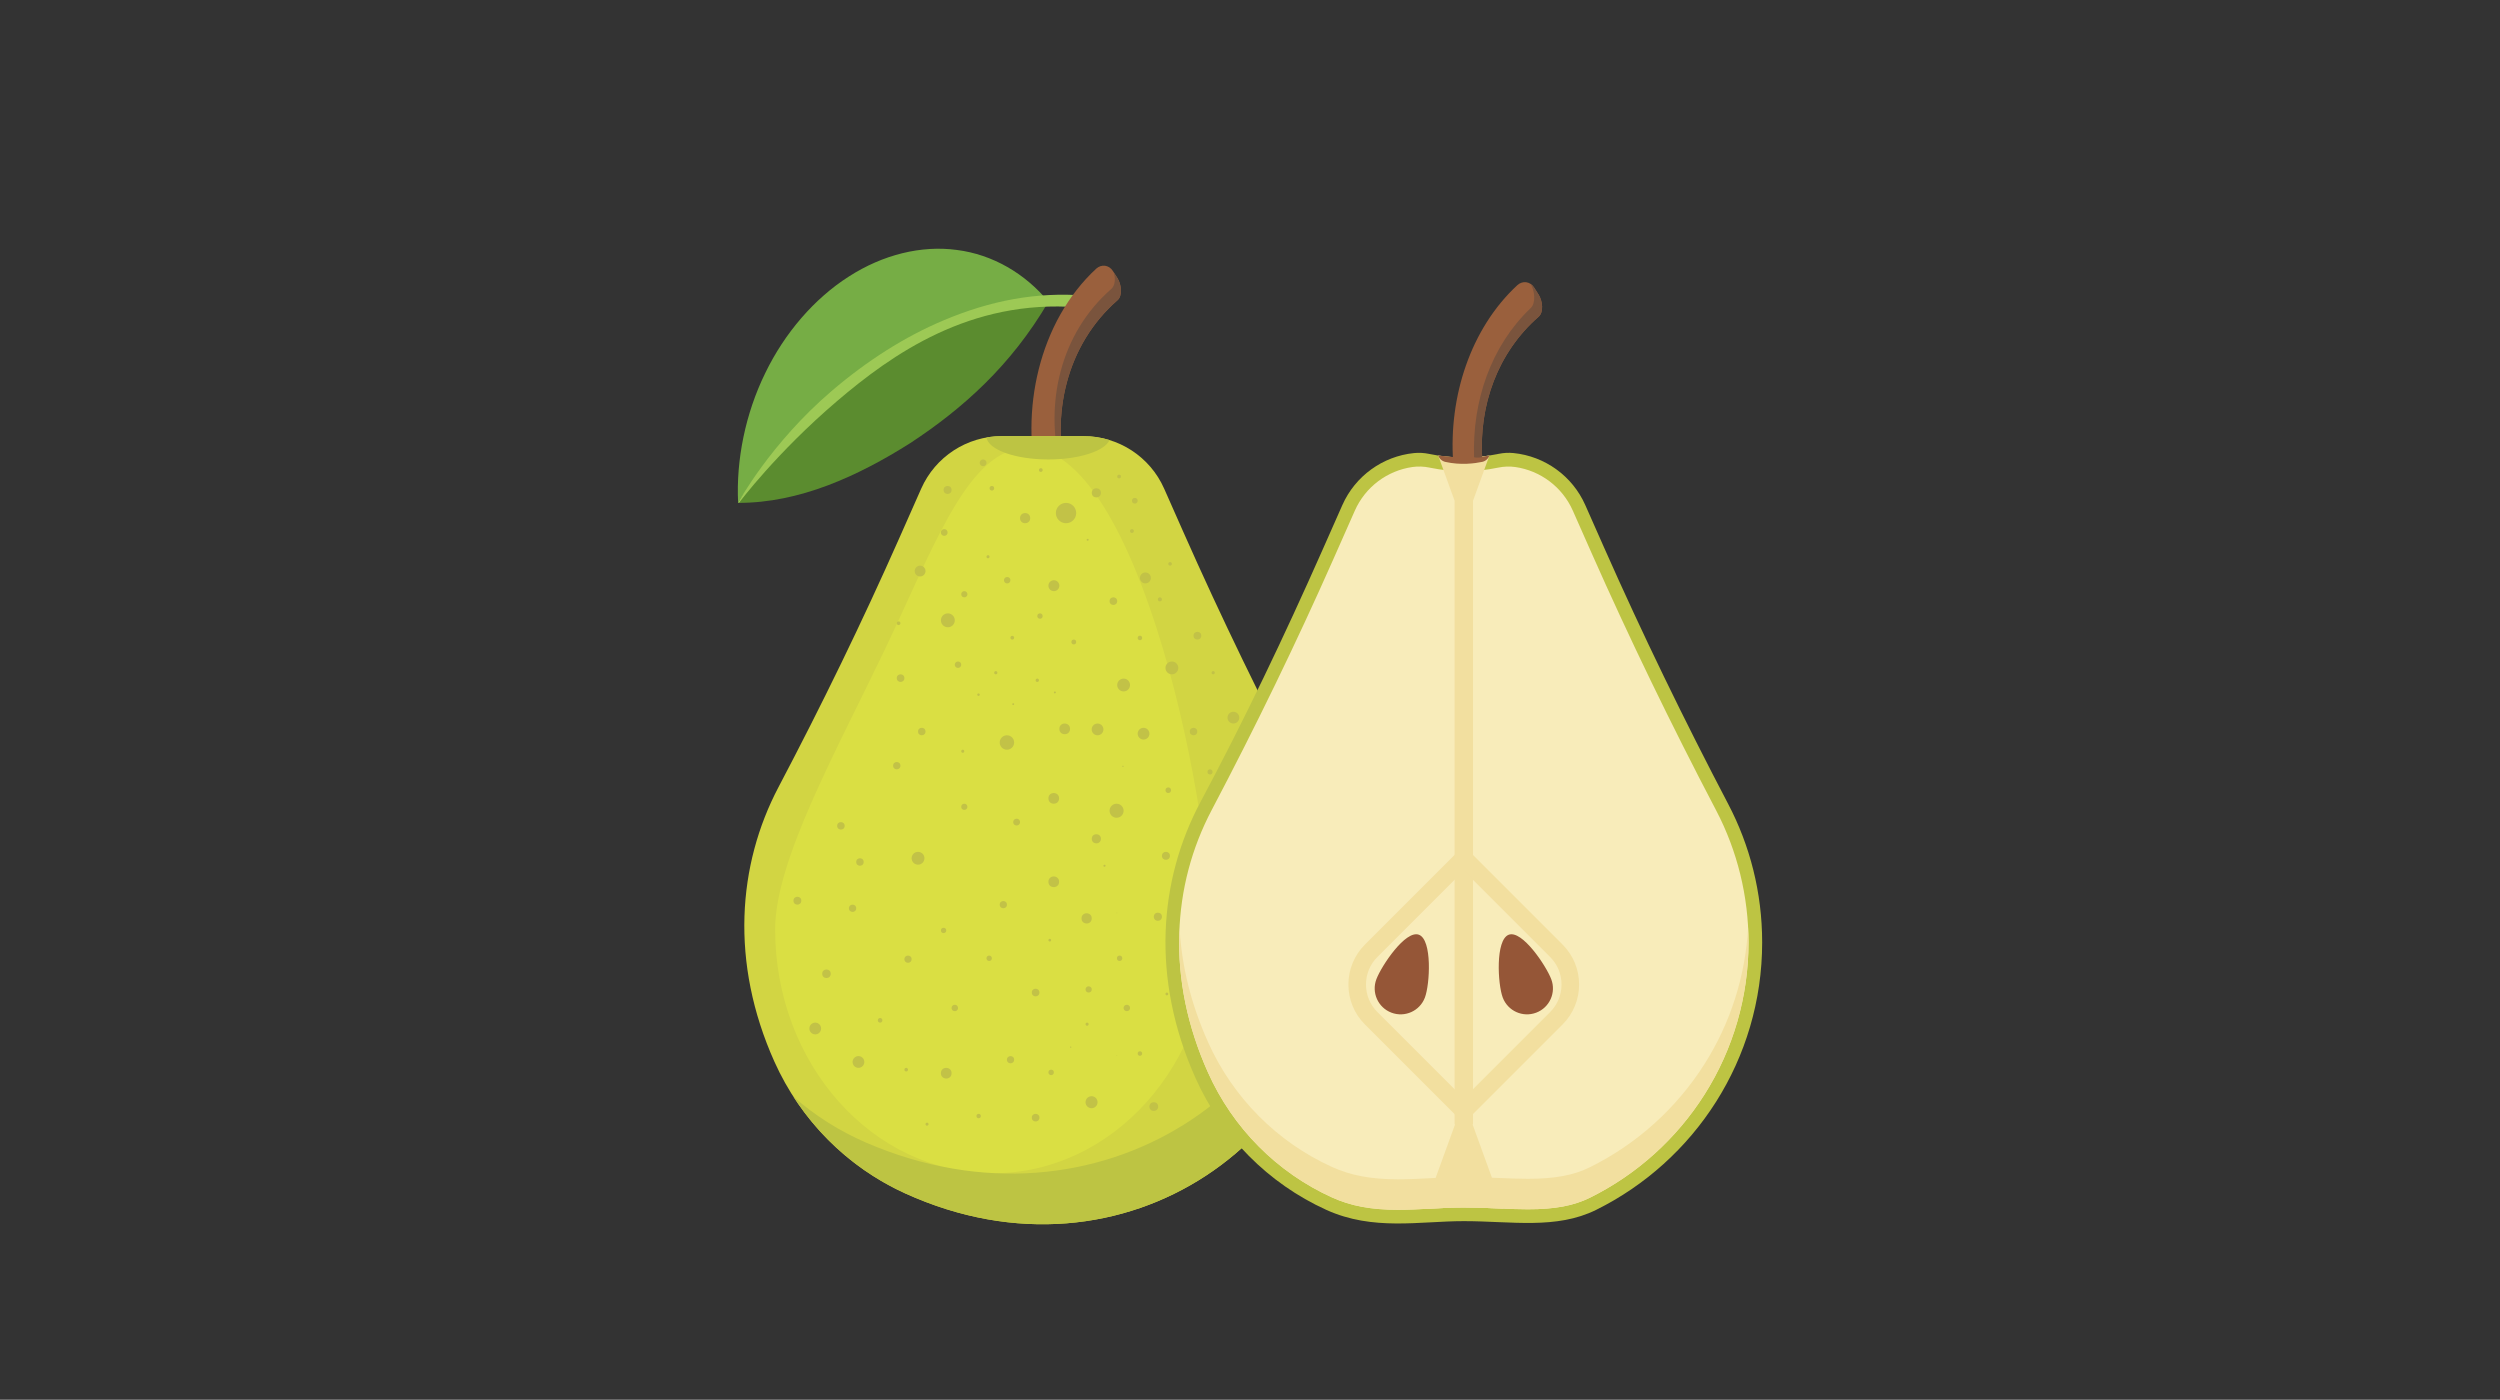 <svg version="1.1" id="Layer_1" xmlns="http://www.w3.org/2000/svg" xmlns:xlink="http://www.w3.org/1999/xlink" viewBox="0 0 768 430" enable-background="new 0 0 768 430" xml:space="preserve">
<rect x="0" y="0" width="768" height="430" fill="#333333" stroke="none"/>
<g>
	<g>
		<g>
			<g>
				<path fill="#76AD45" d="M322.07,92.691c-7.201-8.728-17.186-14.506-28.105-15.903c-10.902-1.479-22.74,1.424-33.228,8.182
					c-10.507,6.697-19.665,17.25-25.669,29.674c-6.062,12.383-8.97,26.636-8.32,39.799c0.001,0.001,0.002,0.002,0.003,0.004
					c7.636-11.694,22.336-29.693,40.417-41.692c17.867-12.529,39.117-19.059,54.903-20.058
					C322.071,92.695,322.07,92.693,322.07,92.691z"/>
				<path fill="#5B8C2F" d="M226.734,154.484C226.734,154.485,226.732,154.482,226.734,154.484
					c18.893,0.049,36.927-8.251,52.958-18.401c15.925-10.473,30.858-23.681,42.379-43.386c0-0.002,0.001,0.002,0,0
					c-15.787,0.999-36.851,7.032-54.718,19.562C249.271,124.257,234.369,142.79,226.734,154.484z"/>
			</g>
			<g>
				<g>
					<path fill="#9DC955" d="M227.058,154.437l-0.31,0.006c0.107-0.169,9.986-18.312,28.718-34.32
						c11.003-9.403,22.521-16.685,34.233-21.642c14.658-6.206,28.716-8.835,43.649-7.683l-2.229,3.607
						c-33.101-2.553-57.072,14.381-74.057,28.879C238.611,139.034,227.164,154.271,227.058,154.437z"/>
				</g>
			</g>
		</g>
		<path fill="#9A603D" d="M343.261,92.259c-15.591,13.615-20.649,35.204-15.44,55.19c-1.992,0.786-6.816,1.077-8.814,1.832
			c-5.806-22.992,0.165-50.47,17.759-66.753c1.624-1.459,3.928-1.142,5.122,0.726c0.46,0.72,0.943,1.474,1.406,2.207
			C344.488,87.355,344.947,90.829,343.261,92.259z"/>
		<path fill="#7A543D" d="M343.293,85.461c-0.38-0.602-0.772-1.216-1.156-1.815c0.555,1.842,0.495,4.062-0.769,5.136
			c-15.59,13.615-20.65,35.203-15.44,55.19c-1.698,0.67-5.452,0.98-7.762,1.525c0.246,1.273,0.525,2.536,0.84,3.785
			c1.998-0.755,6.822-1.046,8.814-1.832c-5.21-19.987-0.15-41.575,15.44-55.19C344.947,90.829,344.488,87.355,343.293,85.461z"/>
		<path fill="#D2D543" d="M363.438,163.233l-5.813-13.131c-4.339-9.801-14.049-16.121-24.767-16.121h-25.096
			c-10.718,0-20.428,6.32-24.767,16.121l-6.74,15.224c-11.473,25.914-23.893,51.395-37.097,76.471
			c-12.554,23.84-14.91,53.887-1.264,84.34c8.028,17.912,22.301,32.352,40.171,40.471c67.866,30.834,133.899-17.955,133.899-82.168
			c0-15.336-3.767-29.791-10.425-42.492C388.002,216.121,375.243,189.896,363.438,163.233z"/>
		<path fill="#DADF43" d="M371.891,285.504c0,41.379-29.945,74.922-66.884,74.922s-66.883-33.543-66.883-74.922
			c0-21.178,18.791-54.746,33.673-85.907c14.197-29.727,24.12-57.474,39.825-61.508
			C347.626,128.841,371.891,244.125,371.891,285.504z"/>
		<path fill="#BDC443" d="M405.018,249.377c1.436,6.285,2.192,12.811,2.192,19.504c0,64.213-69.567,113.002-141.064,82.168
			c-8.279-3.57-15.824-8.363-22.4-14.137c8.323,12.908,20.197,23.279,34.321,29.695c67.866,30.834,133.899-17.955,133.899-82.168
			C411.966,272.02,409.494,260.178,405.018,249.377z"/>
		<path fill="#BDC443" d="M322.071,141.147c9.429,0,17.258-2.574,18.788-5.955c-2.551-0.79-5.242-1.211-8.001-1.211h-25.096
			c-1.601,0-3.178,0.144-4.719,0.416C303.617,138.161,311.916,141.147,322.071,141.147z"/>
		<g>
			<circle fill="#C2C247" cx="327.484" cy="157.61" r="3.126"/>
			<circle fill="#C2C247" cx="303.519" cy="171.031" r="0.475"/>
			<circle fill="#C2C247" cx="309.411" cy="178.244" r="0.985"/>
			<circle fill="#C2C247" cx="310.972" cy="195.902" r="0.575"/>
			<circle fill="#C2C247" cx="329.866" cy="197.221" r="0.744"/>
			<circle fill="#C2C247" cx="342.032" cy="184.672" r="1.172"/>
			<circle fill="#C2C247" cx="323.752" cy="179.924" r="1.681"/>
			<circle fill="#C2C247" cx="314.917" cy="159.173" r="1.563"/>
			<circle fill="#C2C247" cx="304.705" cy="149.992" r="0.711"/>
			<circle fill="#C2C247" cx="296.233" cy="182.553" r="0.948"/>
			<circle fill="#C2C247" cx="294.3" cy="204.197" r="0.985"/>
			<circle fill="#C2C247" cx="311.259" cy="216.311" r="0.288"/>
			<circle fill="#C2C247" cx="324.055" cy="212.712" r="0.303"/>
			<circle fill="#C2C247" cx="351.297" cy="225.386" r="1.807"/>
			<circle fill="#C2C247" cx="360.002" cy="205.182" r="1.971"/>
			<circle fill="#C2C247" cx="345.175" cy="210.438" r="1.971"/>
			<circle fill="#C2C247" cx="337.17" cy="224.072" r="1.807"/>
			<ellipse fill="#C2C247" cx="327.484" cy="245.26" rx="0" ry="1.643"/>
			<ellipse fill="#C2C247" cx="307.111" cy="245.26" rx="0" ry="1.643"/>
			<circle fill="#C2C247" cx="309.329" cy="228.096" r="2.218"/>
			<circle fill="#C2C247" cx="295.759" cy="230.787" r="0.474"/>
			<circle fill="#C2C247" cx="296.233" cy="247.852" r="0.948"/>
			<circle fill="#C2C247" cx="282.02" cy="263.656" r="1.971"/>
			<circle fill="#C2C247" cx="275.489" cy="235.215" r="1.124"/>
			<circle fill="#C2C247" cx="276.66" cy="208.324" r="1.171"/>
			<circle fill="#C2C247" cx="283.169" cy="224.729" r="1.149"/>
			<circle fill="#C2C247" cx="312.306" cy="252.549" r="1.047"/>
			<circle fill="#C2C247" cx="323.714" cy="245.26" r="1.643"/>
			<circle fill="#C2C247" cx="327.075" cy="223.907" r="1.642"/>
			<circle fill="#C2C247" cx="343.017" cy="249.061" r="2.158"/>
			<circle fill="#C2C247" cx="339.306" cy="265.957" r="0.328"/>
			<circle fill="#C2C247" cx="323.714" cy="270.885" r="1.643"/>
			<circle fill="#C2C247" cx="308.22" cy="277.906" r="1.109"/>
			<circle fill="#C2C247" cx="303.875" cy="294.383" r="0.831"/>
			<circle fill="#C2C247" cx="278.94" cy="294.66" r="1.109"/>
			<circle fill="#C2C247" cx="289.864" cy="285.832" r="0.821"/>
			<circle fill="#C2C247" cx="261.91" cy="279.025" r="1.119"/>
			<circle fill="#C2C247" cx="264.179" cy="264.807" r="1.15"/>
			<circle fill="#C2C247" cx="258.328" cy="253.699" r="1.15"/>
			<circle fill="#C2C247" cx="244.957" cy="276.695" r="1.211"/>
			<circle fill="#C2C247" cx="253.893" cy="299.137" r="1.314"/>
			<circle fill="#C2C247" cx="270.368" cy="313.441" r="0.707"/>
			<circle fill="#C2C247" cx="263.717" cy="326.238" r="1.807"/>
			<circle fill="#C2C247" cx="250.443" cy="315.955" r="1.807"/>
			<circle fill="#C2C247" cx="290.686" cy="329.688" r="1.643"/>
			<circle fill="#C2C247" cx="284.781" cy="345.344" r="0.463"/>
			<circle fill="#C2C247" cx="278.385" cy="328.6" r="0.554"/>
			<circle fill="#C2C247" cx="300.644" cy="342.85" r="0.677"/>
			<circle fill="#C2C247" cx="318.14" cy="343.344" r="1.173"/>
			<circle fill="#C2C247" cx="310.438" cy="325.541" r="1.109"/>
			<circle fill="#C2C247" cx="293.314" cy="309.648" r="0.986"/>
			<circle fill="#C2C247" cx="318.14" cy="304.908" r="1.173"/>
			<circle fill="#C2C247" cx="328.919" cy="321.678" r="0.203"/>
			<circle fill="#C2C247" cx="335.322" cy="338.6" r="1.848"/>
			<circle fill="#C2C247" cx="322.912" cy="329.439" r="0.84"/>
			<circle fill="#C2C247" cx="343.111" cy="324.34" r="0.093"/>
			<circle fill="#C2C247" cx="334.431" cy="303.953" r="0.956"/>
			<circle fill="#C2C247" cx="333.953" cy="314.627" r="0.478"/>
			<circle fill="#C2C247" cx="322.492" cy="288.82" r="0.42"/>
			<circle fill="#C2C247" cx="343.941" cy="294.383" r="0.831"/>
			<circle fill="#C2C247" cx="346.16" cy="309.648" r="0.985"/>
			<circle fill="#C2C247" cx="350.183" cy="323.646" r="0.692"/>
			<circle fill="#C2C247" cx="354.448" cy="339.943" r="1.345"/>
			<circle fill="#C2C247" cx="372.21" cy="323.945" r="0.3"/>
			<circle fill="#C2C247" cx="384.57" cy="305.494" r="0.586"/>
			<circle fill="#C2C247" cx="396.302" cy="279.139" r="1.232"/>
			<circle fill="#C2C247" cx="395.687" cy="255.652" r="0.616"/>
			<circle fill="#C2C247" cx="384.756" cy="237.111" r="0.773"/>
			<circle fill="#C2C247" cx="378.892" cy="220.458" r="1.807"/>
			<circle fill="#C2C247" cx="366.654" cy="224.729" r="1.15"/>
			<circle fill="#C2C247" cx="371.718" cy="237.131" r="0.792"/>
			<circle fill="#C2C247" cx="358.894" cy="242.756" r="0.862"/>
			<circle fill="#C2C247" cx="375.041" cy="251.883" r="0.666"/>
			<circle fill="#C2C247" cx="385.049" cy="264.137" r="0.48"/>
			<circle fill="#C2C247" cx="383.122" cy="278.521" r="0.616"/>
			<circle fill="#C2C247" cx="372.198" cy="301.723" r="1.272"/>
			<circle fill="#C2C247" cx="367.229" cy="318.338" r="0.575"/>
			<circle fill="#C2C247" cx="358.462" cy="305.34" r="0.431"/>
			<circle fill="#C2C247" cx="366.367" cy="278.77" r="0.863"/>
			<circle fill="#C2C247" cx="355.698" cy="281.619" r="1.25"/>
			<circle fill="#C2C247" cx="343.111" cy="280.463" r="0.093"/>
			<circle fill="#C2C247" cx="333.815" cy="282.129" r="1.572"/>
			<circle fill="#C2C247" cx="358.173" cy="262.912" r="1.226"/>
			<circle fill="#C2C247" cx="369.94" cy="266.613" r="0.986"/>
			<circle fill="#C2C247" cx="336.797" cy="257.68" r="1.41"/>
			<circle fill="#C2C247" cx="344.973" cy="235.416" r="0.202"/>
			<circle fill="#C2C247" cx="356.322" cy="184.125" r="0.625"/>
			<circle fill="#C2C247" cx="367.845" cy="195.286" r="1.191"/>
			<circle fill="#C2C247" cx="372.691" cy="206.661" r="0.493"/>
			<circle fill="#C2C247" cx="350.183" cy="195.978" r="0.692"/>
			<ellipse fill="#C2C247" cx="334.431" cy="210.367" rx="0" ry="2.043"/>
			<circle fill="#C2C247" cx="318.654" cy="208.981" r="0.514"/>
			<circle fill="#C2C247" cx="305.908" cy="206.661" r="0.492"/>
			<circle fill="#C2C247" cx="300.595" cy="213.398" r="0.382"/>
			<circle fill="#C2C247" cx="334.123" cy="165.822" r="0.308"/>
			<circle fill="#C2C247" cx="351.865" cy="177.546" r="1.684"/>
			<circle fill="#C2C247" cx="359.448" cy="173.214" r="0.554"/>
			<circle fill="#C2C247" cx="347.732" cy="163.144" r="0.586"/>
			<circle fill="#C2C247" cx="348.611" cy="153.828" r="0.879"/>
			<circle fill="#C2C247" cx="336.797" cy="151.402" r="1.41"/>
			<circle fill="#C2C247" cx="343.784" cy="146.383" r="0.58"/>
			<circle fill="#C2C247" cx="319.739" cy="144.404" r="0.571"/>
			<circle fill="#C2C247" cx="302.011" cy="142.18" r="1.033"/>
			<circle fill="#C2C247" cx="291.096" cy="150.513" r="1.232"/>
			<circle fill="#C2C247" cx="290.07" cy="163.584" r="1.027"/>
			<circle fill="#C2C247" cx="282.657" cy="175.43" r="1.662"/>
			<circle fill="#C2C247" cx="276.05" cy="191.454" r="0.562"/>
			<circle fill="#C2C247" cx="291.179" cy="190.563" r="2.136"/>
			<circle fill="#C2C247" cx="319.482" cy="189.256" r="0.828"/>
		</g>
	</g>
	<g>
		<path fill="#BDC443" d="M492.814,168.292L487,155.162c-3.968-8.963-12.429-15.016-22.045-15.984
			c-1.537-0.155-3.089-0.062-4.603,0.248l-0.386,0.079c-6.865,1.402-13.945,1.389-20.805-0.041l-0.108-0.022
			c-1.532-0.32-3.106-0.418-4.663-0.26c-9.605,0.977-18.055,7.026-22.02,15.982l-6.203,14.012
			c-11.578,26.152-23.902,51.977-37.378,77.203c-12.776,23.916-15.258,54.162-1.519,84.818
			c8.027,17.912,22.301,32.354,40.171,40.473c14.366,6.527,28.65,3.461,42.243,3.461c14.6,0,28.402,2.611,40.652-3.461
			c30.225-14.982,51.003-46.148,51.003-82.168c0-15.336-3.767-29.791-10.425-42.494
			C517.378,221.182,504.618,194.956,492.814,168.292z"/>
		<path fill="#F8ECBA" d="M429.514,371.65c-8.272,0-14.544-1.174-20.335-3.805c-16.909-7.682-30.433-21.309-38.077-38.367
			c-6.311-14.082-9.281-28.482-8.828-42.799c0.422-13.359,3.779-26.1,9.976-37.867c13.55-25.73,26.072-51.546,37.221-76.728
			l6.74-15.224c3.221-7.275,9.958-12.287,17.688-13.393c1.738-0.248,3.508-0.175,5.228,0.176l0.278,0.057
			c6.865,1.402,13.945,1.388,20.805-0.041l0,0c1.739-0.363,3.529-0.442,5.288-0.188c7.72,1.112,14.448,6.121,17.665,13.389
			l5.813,13.131c11.433,25.824,24.292,52.391,38.223,78.963c6.506,12.412,9.945,26.432,9.945,40.545
			c0,16.607-4.674,32.766-13.516,46.727c-8.61,13.594-20.766,24.549-35.154,31.682c-5.064,2.51-10.784,3.582-19.118,3.582
			c-0.001,0,0,0,0,0c-3.028,0-6.096-0.131-9.344-0.27c-3.347-0.143-6.807-0.289-10.326-0.289c-3.373,0-6.803,0.184-10.119,0.359
			C436.267,371.469,432.854,371.65,429.514,371.65z"/>
		<path fill="#F2DF9F" d="M523.628,326.865c-8.61,13.592-20.766,24.547-35.154,31.68c-5.064,2.51-10.784,3.582-19.118,3.582
			c-0.001,0,0,0,0,0c-3.028,0-6.096-0.131-9.344-0.27c-3.347-0.143-6.807-0.289-10.326-0.289c-3.373,0-6.803,0.184-10.119,0.361
			c-3.3,0.176-6.713,0.357-10.053,0.357c-8.272,0-14.544-1.172-20.335-3.803c-16.909-7.684-30.433-21.309-38.077-38.367
			c-5.206-11.617-8.137-23.449-8.75-35.273c-0.031,0.611-0.059,1.223-0.078,1.836c-0.453,14.316,2.518,28.717,8.828,42.799
			c7.645,17.059,21.168,30.686,38.077,38.367c5.791,2.631,12.062,3.805,20.335,3.805c3.34,0,6.753-0.182,10.053-0.359
			c3.316-0.176,6.746-0.359,10.119-0.359c3.52,0,6.979,0.146,10.326,0.289c3.248,0.139,6.315,0.27,9.344,0.27c0,0-0.001,0,0,0
			c8.334,0,14.054-1.072,19.118-3.582c14.389-7.133,26.544-18.088,35.154-31.682c8.842-13.961,13.516-30.119,13.516-46.727
			c0-1.551-0.044-3.1-0.127-4.646C536.218,299.795,531.63,314.229,523.628,326.865z"/>
		<path fill="#F2DF9F" d="M461.773,371.295c-0.582-0.023-1.168-0.049-1.762-0.074c-3.348-0.143-6.806-0.289-10.326-0.289
			c-3.372,0-6.802,0.184-10.118,0.359c-0.665,0.035-1.335,0.07-2.007,0.107l9.441-26.002h-0.145V153.833l-5.044-13.89
			c5.218,0.804,10.529,0.802,15.747-0.008l-5.045,13.898v191.563h-0.146L461.773,371.295z"/>
		<path fill="#9A603D" d="M441.813,139.943c0,0,4.594,0.4,4.854,0.514c0.262,0.114,8.558-0.133,8.558-0.133l2.335-0.39l0,0
			c-0.363,1.003-1.22,1.744-2.264,1.963c-2.278,0.479-6.572,1.056-11.262,0.007c-1.024-0.229-1.861-0.968-2.219-1.955
			L441.813,139.943z"/>
		<path fill="#9A603D" d="M472.636,97.319c-12.711,11.102-18.423,27.503-17.273,44.016c-0.959,0.303-2.05-0.344-4.243-0.121
			c-2.27,0.231-2.807,1.053-4.71,0.645c-1.37-19.843,5.236-40.855,19.731-54.271c1.623-1.459,3.927-1.142,5.121,0.726
			c0.461,0.72,0.943,1.475,1.406,2.208C473.863,92.416,474.322,95.888,472.636,97.319z"/>
		<path fill="#7A543D" d="M472.668,90.521c-0.463-0.733-0.945-1.487-1.406-2.208c-0.285-0.446-0.635-0.801-1.022-1.067
			c0.001,0.002,0.003,0.004,0.004,0.006c1.196,2.063,1.654,5.849-0.031,7.408c-12.19,11.601-17.94,28.515-17.379,45.752
			c0.009,0.263,2.485,0.239,2.467-0.102c-0.848-16.165,4.887-32.121,17.336-42.993C474.322,95.888,473.863,92.416,472.668,90.521z"
			/>
		<path fill="#955637" d="M476.545,300.812c1.563,4.113-0.505,8.715-4.618,10.277c-4.114,1.562-8.715-0.506-10.278-4.619
			c-1.562-4.113-2.288-17.754,1.826-19.316C467.587,285.592,474.982,296.697,476.545,300.812z"/>
		<path fill="#955637" d="M422.826,300.812c-1.562,4.113,0.506,8.715,4.619,10.277s8.715-0.506,10.277-4.619
			s2.289-17.754-1.824-19.316C431.784,285.592,424.389,296.697,422.826,300.812z"/>
		<g>
			<path fill="#F2DF9F" d="M419.321,314.73c-3.281-3.281-5.089-7.645-5.089-12.285s1.808-9.004,5.089-12.285l30.346-30.346
				l30.346,30.346c3.281,3.281,5.089,7.645,5.089,12.285s-1.808,9.004-5.089,12.285l-30.346,30.346L419.321,314.73z
				 M423.141,293.979c-2.262,2.262-3.507,5.27-3.507,8.467s1.245,6.205,3.507,8.465l26.526,26.527l26.527-26.527
				c2.261-2.26,3.507-5.268,3.507-8.465s-1.246-6.205-3.507-8.467l-26.527-26.525L423.141,293.979z"/>
		</g>
	</g>
</g>
</svg>
